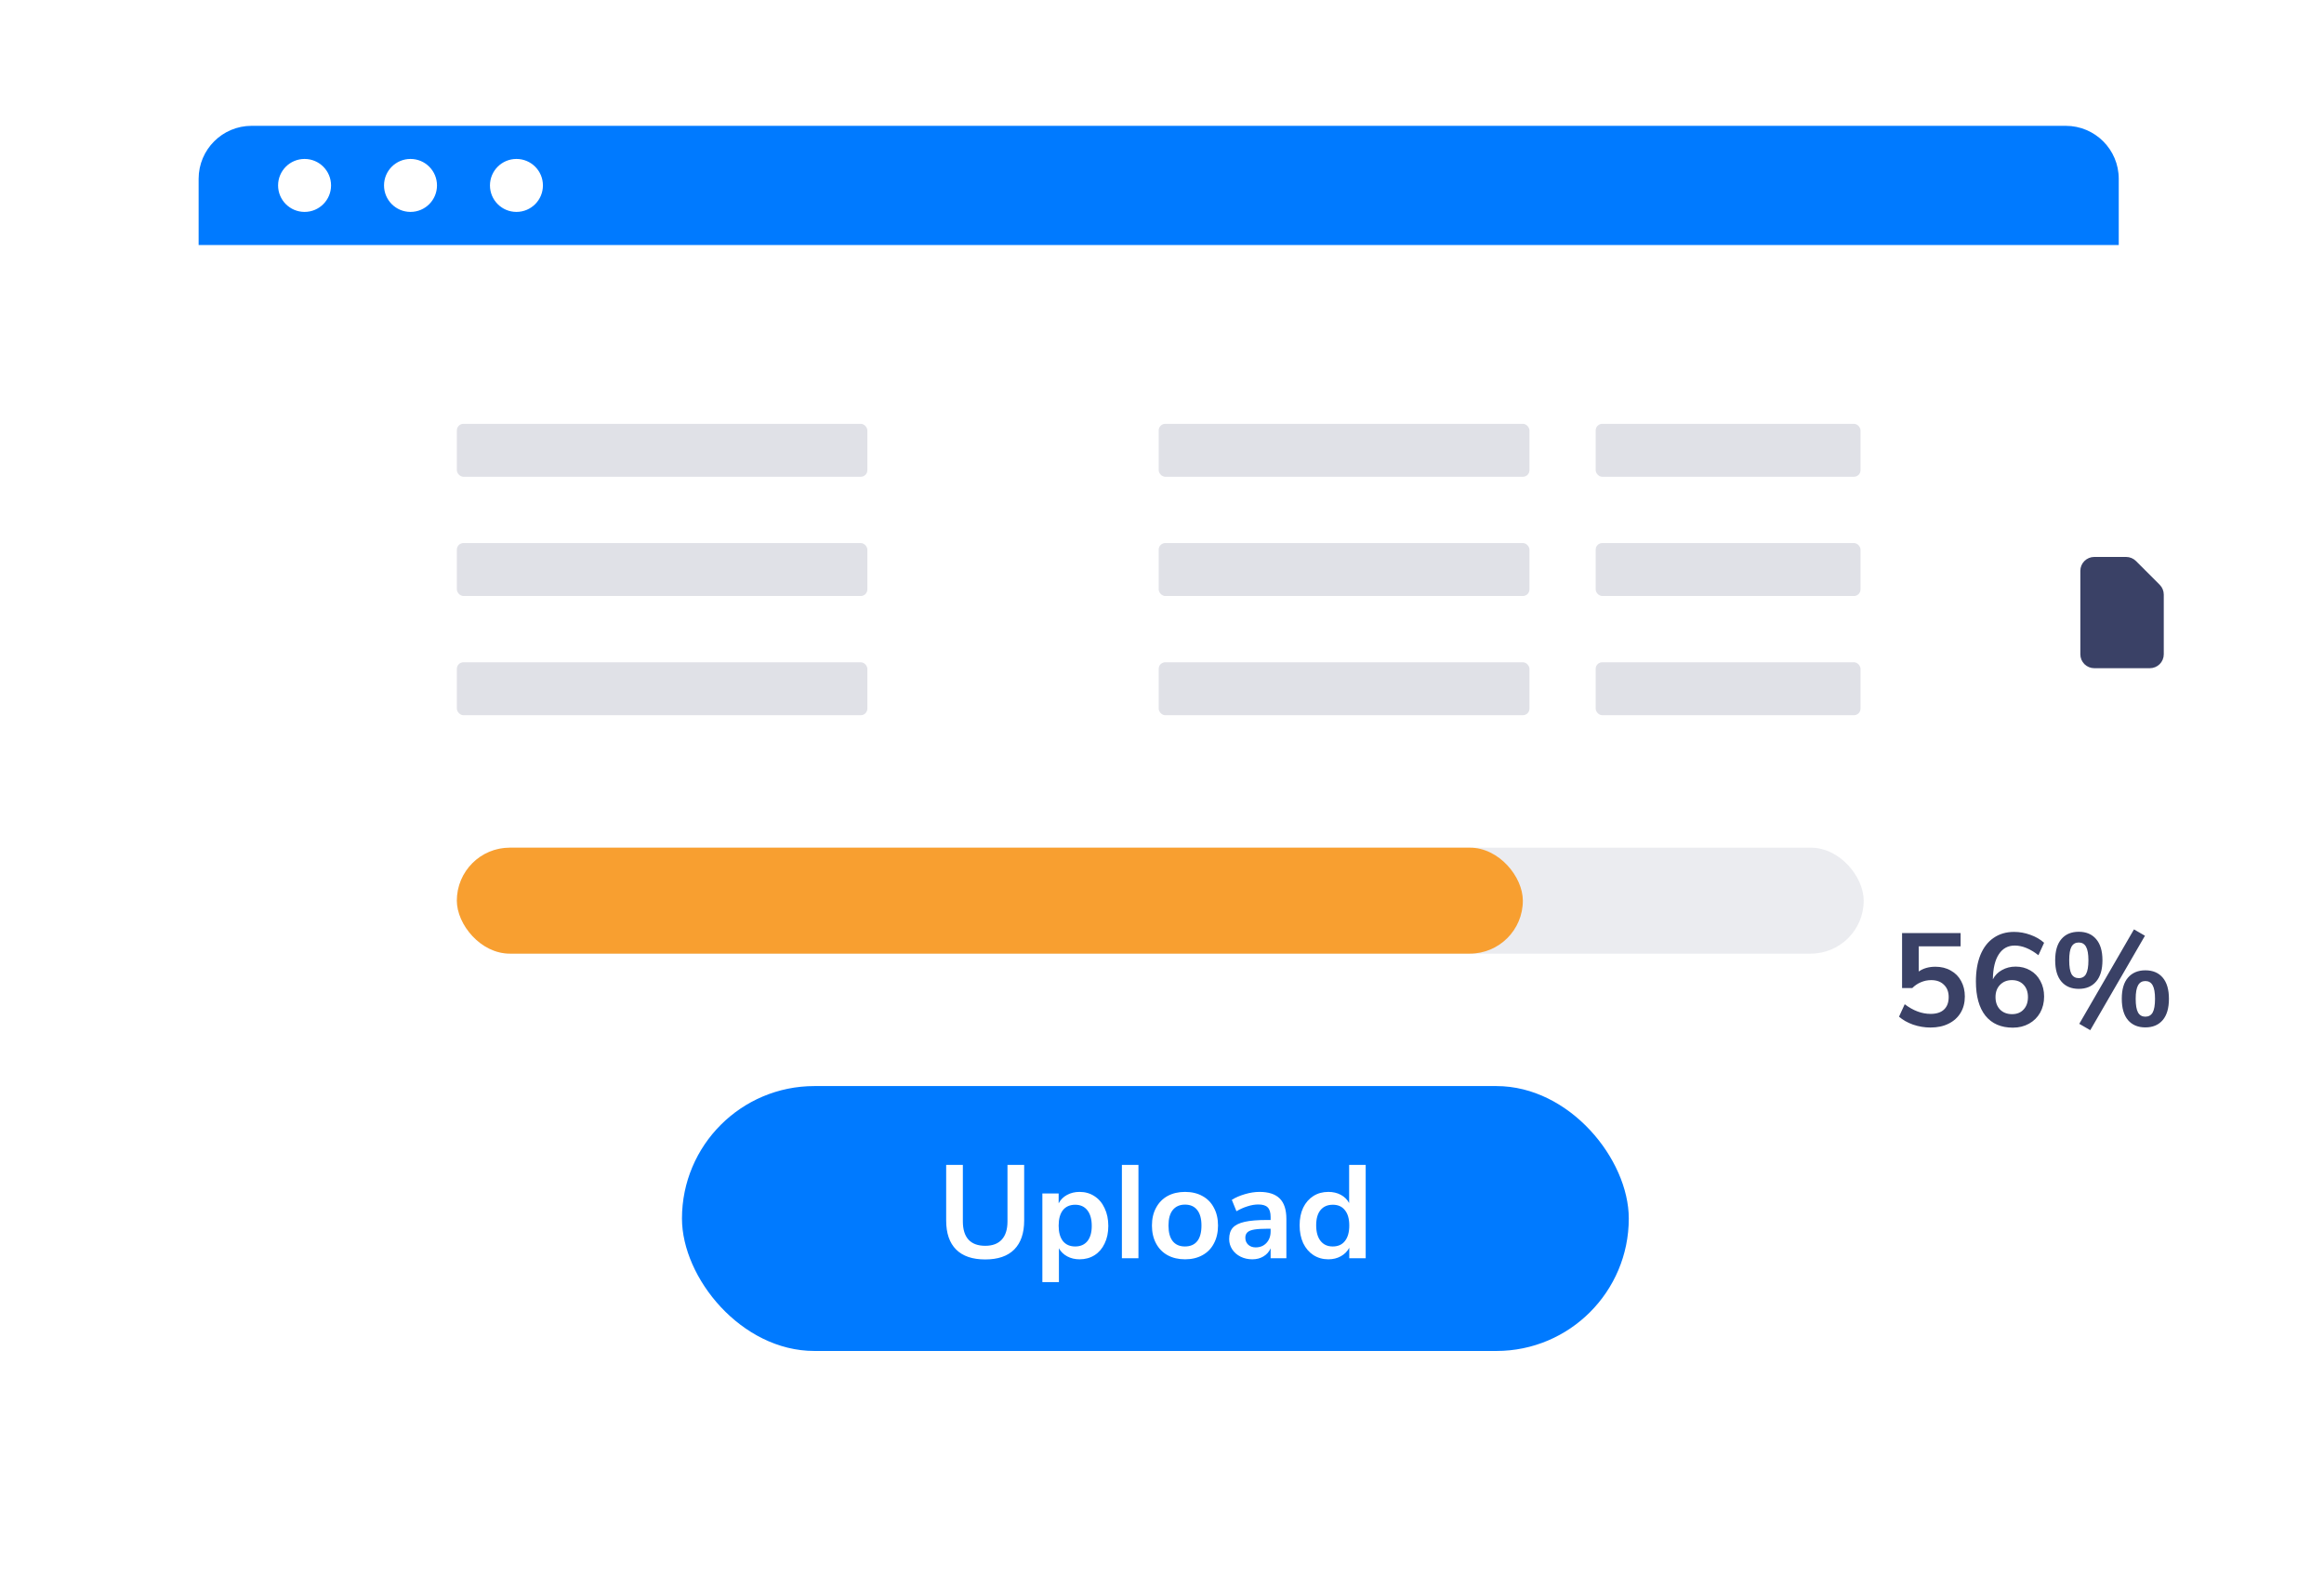<svg width="351" height="240" viewBox="0 0 351 240" fill="none" xmlns="http://www.w3.org/2000/svg">
<g clip-path="url(#clip0)">
<g filter="url(#filter0_d)">
<path d="M30 37H320V212C320 216.418 316.418 220 312 220H38C33.582 220 30 216.418 30 212V37Z" fill="white"/>
</g>
<path d="M30 37H320V27C320 22.582 316.418 19 312 19H38C33.582 19 30 22.582 30 27V37Z" fill="#007AFF"/>
<rect opacity="0.16" x="69" y="100" width="62" height="8" rx="1" fill="#3A4166"/>
<rect opacity="0.16" x="69" y="82" width="62" height="8" rx="1" fill="#3A4166"/>
<rect opacity="0.16" x="69" y="64" width="62" height="8" rx="1" fill="#3A4166"/>
<rect opacity="0.16" x="175" y="100" width="56" height="8" rx="1" fill="#3A4166"/>
<rect opacity="0.16" x="175" y="82" width="56" height="8" rx="1" fill="#3A4166"/>
<rect opacity="0.16" x="175" y="64" width="56" height="8" rx="1" fill="#3A4166"/>
<rect opacity="0.16" x="241" y="100" width="40" height="8" rx="1" fill="#3A4166"/>
<rect opacity="0.16" x="241" y="82" width="40" height="8" rx="1" fill="#3A4166"/>
<rect opacity="0.16" x="241" y="64" width="40" height="8" rx="1" fill="#3A4166"/>
<rect x="103" y="164" width="143" height="40" rx="20" fill="#007AFF"/>
<path d="M148.803 190.18C146.87 190.18 145.403 189.68 144.403 188.68C143.403 187.68 142.903 186.22 142.903 184.3V175.9H145.423V184.44C145.423 185.653 145.71 186.573 146.283 187.2C146.856 187.813 147.696 188.12 148.803 188.12C149.896 188.12 150.73 187.807 151.303 187.18C151.876 186.553 152.163 185.64 152.163 184.44V175.9H154.683V184.3C154.683 186.207 154.183 187.667 153.183 188.68C152.183 189.68 150.723 190.18 148.803 190.18ZM163.051 179.98C163.891 179.98 164.638 180.193 165.291 180.62C165.958 181.047 166.471 181.653 166.831 182.44C167.204 183.213 167.391 184.107 167.391 185.12C167.391 186.133 167.204 187.02 166.831 187.78C166.471 188.54 165.964 189.127 165.311 189.54C164.658 189.953 163.904 190.16 163.051 190.16C162.358 190.16 161.738 190.013 161.191 189.72C160.644 189.427 160.224 189.02 159.931 188.5V193.6H157.431V180.22H159.891V181.7C160.184 181.153 160.604 180.733 161.151 180.44C161.711 180.133 162.344 179.98 163.051 179.98ZM162.391 188.22C163.178 188.22 163.791 187.953 164.231 187.42C164.671 186.873 164.891 186.107 164.891 185.12C164.891 184.107 164.671 183.32 164.231 182.76C163.791 182.2 163.178 181.92 162.391 181.92C161.591 181.92 160.971 182.193 160.531 182.74C160.104 183.287 159.891 184.067 159.891 185.08C159.891 186.08 160.104 186.853 160.531 187.4C160.971 187.947 161.591 188.22 162.391 188.22ZM169.443 175.9H171.943V190H169.443V175.9ZM178.981 190.16C177.981 190.16 177.101 189.953 176.341 189.54C175.594 189.127 175.014 188.533 174.601 187.76C174.187 186.987 173.981 186.087 173.981 185.06C173.981 184.033 174.187 183.14 174.601 182.38C175.014 181.607 175.594 181.013 176.341 180.6C177.101 180.187 177.981 179.98 178.981 179.98C179.981 179.98 180.854 180.187 181.601 180.6C182.361 181.013 182.941 181.607 183.341 182.38C183.754 183.14 183.961 184.033 183.961 185.06C183.961 186.087 183.754 186.987 183.341 187.76C182.941 188.533 182.361 189.127 181.601 189.54C180.854 189.953 179.981 190.16 178.981 190.16ZM178.961 188.22C179.774 188.22 180.394 187.953 180.821 187.42C181.247 186.887 181.461 186.1 181.461 185.06C181.461 184.033 181.247 183.253 180.821 182.72C180.394 182.173 179.781 181.9 178.981 181.9C178.181 181.9 177.561 182.173 177.121 182.72C176.694 183.253 176.481 184.033 176.481 185.06C176.481 186.1 176.694 186.887 177.121 187.42C177.547 187.953 178.161 188.22 178.961 188.22ZM190.225 179.98C191.598 179.98 192.618 180.313 193.285 180.98C193.951 181.647 194.285 182.673 194.285 184.06V190H191.905V188.5C191.678 189.02 191.318 189.427 190.825 189.72C190.345 190.013 189.785 190.16 189.145 190.16C188.491 190.16 187.898 190.027 187.365 189.76C186.831 189.493 186.411 189.127 186.105 188.66C185.798 188.193 185.645 187.673 185.645 187.1C185.645 186.38 185.825 185.813 186.185 185.4C186.558 184.987 187.158 184.687 187.985 184.5C188.811 184.313 189.951 184.22 191.405 184.22H191.905V183.76C191.905 183.093 191.758 182.613 191.465 182.32C191.185 182.027 190.711 181.88 190.045 181.88C189.525 181.88 188.978 181.973 188.405 182.16C187.845 182.333 187.291 182.58 186.745 182.9L186.045 181.18C186.591 180.833 187.251 180.547 188.025 180.32C188.798 180.093 189.531 179.98 190.225 179.98ZM189.645 188.36C190.311 188.36 190.851 188.14 191.265 187.7C191.691 187.247 191.905 186.667 191.905 185.96V185.54H191.545C190.651 185.54 189.958 185.58 189.465 185.66C188.971 185.74 188.618 185.88 188.405 186.08C188.191 186.28 188.085 186.553 188.085 186.9C188.085 187.327 188.231 187.68 188.525 187.96C188.818 188.227 189.191 188.36 189.645 188.36ZM206.265 175.9V190H203.785V188.42C203.492 188.967 203.065 189.393 202.505 189.7C201.959 190.007 201.332 190.16 200.625 190.16C199.785 190.16 199.032 189.947 198.365 189.52C197.712 189.093 197.199 188.493 196.825 187.72C196.465 186.933 196.285 186.033 196.285 185.02C196.285 184.007 196.465 183.12 196.825 182.36C197.199 181.6 197.712 181.013 198.365 180.6C199.019 180.187 199.772 179.98 200.625 179.98C201.332 179.98 201.959 180.127 202.505 180.42C203.052 180.713 203.472 181.127 203.765 181.66V175.9H206.265ZM201.285 188.22C202.085 188.22 202.699 187.947 203.125 187.4C203.565 186.853 203.785 186.073 203.785 185.06C203.785 184.047 203.565 183.273 203.125 182.74C202.699 182.193 202.092 181.92 201.305 181.92C200.505 181.92 199.885 182.187 199.445 182.72C199.005 183.253 198.785 184.02 198.785 185.02C198.785 186.033 199.005 186.82 199.445 187.38C199.885 187.94 200.499 188.22 201.285 188.22Z" fill="white"/>
<g filter="url(#filter1_d)">
<rect x="270.5" y="124" width="73" height="47" rx="8" fill="white"/>
</g>
<path d="M292.315 145.98C293.195 145.98 293.968 146.173 294.635 146.56C295.315 146.933 295.835 147.46 296.195 148.14C296.568 148.82 296.755 149.6 296.755 150.48C296.755 151.413 296.541 152.233 296.115 152.94C295.688 153.647 295.081 154.193 294.295 154.58C293.521 154.967 292.608 155.16 291.555 155.16C290.675 155.16 289.801 155.013 288.935 154.72C288.081 154.413 287.375 154.013 286.815 153.52L287.675 151.64C288.955 152.613 290.261 153.1 291.595 153.1C292.475 153.1 293.148 152.88 293.615 152.44C294.081 152 294.315 151.373 294.315 150.56C294.315 149.773 294.075 149.153 293.595 148.7C293.128 148.233 292.488 148 291.675 148C291.128 148 290.608 148.107 290.115 148.32C289.635 148.52 289.201 148.813 288.815 149.2H287.275V140.9H296.115V142.9H289.795V146.7C290.475 146.22 291.315 145.98 292.315 145.98ZM304.427 145.96C305.254 145.96 305.994 146.153 306.647 146.54C307.3 146.913 307.807 147.447 308.167 148.14C308.54 148.82 308.727 149.6 308.727 150.48C308.727 151.387 308.527 152.2 308.127 152.92C307.727 153.627 307.167 154.18 306.447 154.58C305.727 154.98 304.914 155.18 304.007 155.18C302.22 155.18 300.84 154.58 299.867 153.38C298.907 152.167 298.427 150.44 298.427 148.2C298.427 146.653 298.654 145.32 299.107 144.2C299.574 143.067 300.24 142.207 301.107 141.62C301.974 141.02 303 140.72 304.187 140.72C305.027 140.72 305.847 140.867 306.647 141.16C307.447 141.44 308.14 141.84 308.727 142.36L307.867 144.24C306.627 143.267 305.434 142.78 304.287 142.78C303.26 142.78 302.46 143.22 301.887 144.1C301.314 144.967 301.014 146.227 300.987 147.88C301.294 147.28 301.754 146.813 302.367 146.48C302.98 146.133 303.667 145.96 304.427 145.96ZM303.887 153.14C304.62 153.14 305.2 152.907 305.627 152.44C306.067 151.973 306.287 151.347 306.287 150.56C306.287 149.787 306.067 149.167 305.627 148.7C305.187 148.233 304.6 148 303.867 148C303.134 148 302.534 148.24 302.067 148.72C301.614 149.187 301.387 149.8 301.387 150.56C301.387 151.333 301.614 151.96 302.067 152.44C302.534 152.907 303.14 153.14 303.887 153.14ZM314.039 154.6L322.299 140.34L323.959 141.3L315.699 155.56L314.039 154.6ZM313.959 149.32C312.839 149.32 311.966 148.953 311.339 148.22C310.712 147.487 310.399 146.413 310.399 145C310.399 143.6 310.712 142.533 311.339 141.8C311.966 141.067 312.839 140.7 313.959 140.7C315.079 140.7 315.952 141.067 316.579 141.8C317.219 142.533 317.539 143.6 317.539 145C317.539 146.413 317.219 147.487 316.579 148.22C315.952 148.953 315.079 149.32 313.959 149.32ZM313.959 147.7C314.466 147.7 314.832 147.493 315.059 147.08C315.299 146.653 315.419 145.96 315.419 145C315.419 144.067 315.299 143.387 315.059 142.96C314.819 142.533 314.452 142.32 313.959 142.32C313.466 142.32 313.099 142.533 312.859 142.96C312.632 143.373 312.519 144.053 312.519 145C312.519 145.96 312.632 146.653 312.859 147.08C313.099 147.493 313.466 147.7 313.959 147.7ZM324.019 155.14C322.899 155.14 322.026 154.773 321.399 154.04C320.772 153.307 320.459 152.227 320.459 150.8C320.459 149.4 320.772 148.34 321.399 147.62C322.039 146.887 322.912 146.52 324.019 146.52C325.139 146.52 326.012 146.887 326.639 147.62C327.266 148.353 327.579 149.42 327.579 150.82C327.579 152.233 327.266 153.307 326.639 154.04C326.012 154.773 325.139 155.14 324.019 155.14ZM324.019 153.52C324.512 153.52 324.879 153.313 325.119 152.9C325.359 152.473 325.479 151.78 325.479 150.82C325.479 149.887 325.359 149.207 325.119 148.78C324.879 148.353 324.512 148.14 324.019 148.14C323.526 148.14 323.159 148.353 322.919 148.78C322.679 149.207 322.559 149.887 322.559 150.82C322.559 151.78 322.679 152.473 322.919 152.9C323.159 153.313 323.526 153.52 324.019 153.52Z" fill="#3A4166"/>
<rect opacity="0.1" x="69" y="128" width="212.48" height="16" rx="8" fill="#3A4166"/>
<rect opacity="0.8" x="69" y="128" width="161" height="16" rx="8" fill="#FB8C00"/>
<circle cx="46" cy="28" r="4" fill="white"/>
<circle cx="62" cy="28" r="4" fill="white"/>
<circle cx="78" cy="28" r="4" fill="white"/>
<g filter="url(#filter2_d)">
<rect x="296" y="68" width="48" height="48" rx="8" fill="white"/>
</g>
<path fill-rule="evenodd" clip-rule="evenodd" d="M314.2 86.2C314.2 85.643 314.421 85.109 314.815 84.715C315.209 84.321 315.743 84.1 316.3 84.1H321.115C321.672 84.1 322.206 84.321 322.6 84.715L326.185 88.3C326.579 88.693 326.8 89.227 326.8 89.784V98.8C326.8 99.357 326.579 99.891 326.185 100.285C325.791 100.678 325.257 100.9 324.7 100.9H316.3C315.743 100.9 315.209 100.678 314.815 100.285C314.421 99.891 314.2 99.357 314.2 98.8V86.2Z" fill="#3A4166"/>
</g>
<defs>
<filter id="filter0_d" x="10" y="23" width="330" height="223" filterUnits="userSpaceOnUse" color-interpolation-filters="sRGB">
<feFlood flood-opacity="0" result="BackgroundImageFix"/>
<feColorMatrix in="SourceAlpha" type="matrix" values="0 0 0 0 0 0 0 0 0 0 0 0 0 0 0 0 0 0 127 0"/>
<feOffset dy="6"/>
<feGaussianBlur stdDeviation="10"/>
<feColorMatrix type="matrix" values="0 0 0 0 0.067 0 0 0 0 0.102 0 0 0 0 0.408 0 0 0 0.15 0"/>
<feBlend mode="normal" in2="BackgroundImageFix" result="effect1_dropShadow"/>
<feBlend mode="normal" in="SourceGraphic" in2="effect1_dropShadow" result="shape"/>
</filter>
<filter id="filter1_d" x="250.5" y="110" width="113" height="87" filterUnits="userSpaceOnUse" color-interpolation-filters="sRGB">
<feFlood flood-opacity="0" result="BackgroundImageFix"/>
<feColorMatrix in="SourceAlpha" type="matrix" values="0 0 0 0 0 0 0 0 0 0 0 0 0 0 0 0 0 0 127 0"/>
<feOffset dy="6"/>
<feGaussianBlur stdDeviation="10"/>
<feColorMatrix type="matrix" values="0 0 0 0 0.067 0 0 0 0 0.102 0 0 0 0 0.408 0 0 0 0.15 0"/>
<feBlend mode="normal" in2="BackgroundImageFix" result="effect1_dropShadow"/>
<feBlend mode="normal" in="SourceGraphic" in2="effect1_dropShadow" result="shape"/>
</filter>
<filter id="filter2_d" x="276" y="54" width="88" height="88" filterUnits="userSpaceOnUse" color-interpolation-filters="sRGB">
<feFlood flood-opacity="0" result="BackgroundImageFix"/>
<feColorMatrix in="SourceAlpha" type="matrix" values="0 0 0 0 0 0 0 0 0 0 0 0 0 0 0 0 0 0 127 0"/>
<feOffset dy="6"/>
<feGaussianBlur stdDeviation="10"/>
<feColorMatrix type="matrix" values="0 0 0 0 0.067 0 0 0 0 0.102 0 0 0 0 0.408 0 0 0 0.15 0"/>
<feBlend mode="normal" in2="BackgroundImageFix" result="effect1_dropShadow"/>
<feBlend mode="normal" in="SourceGraphic" in2="effect1_dropShadow" result="shape"/>
</filter>
<clipPath id="clip0">
<rect width="350" height="240" fill="white" transform="translate(0.5)"/>
</clipPath>
</defs>
</svg>
